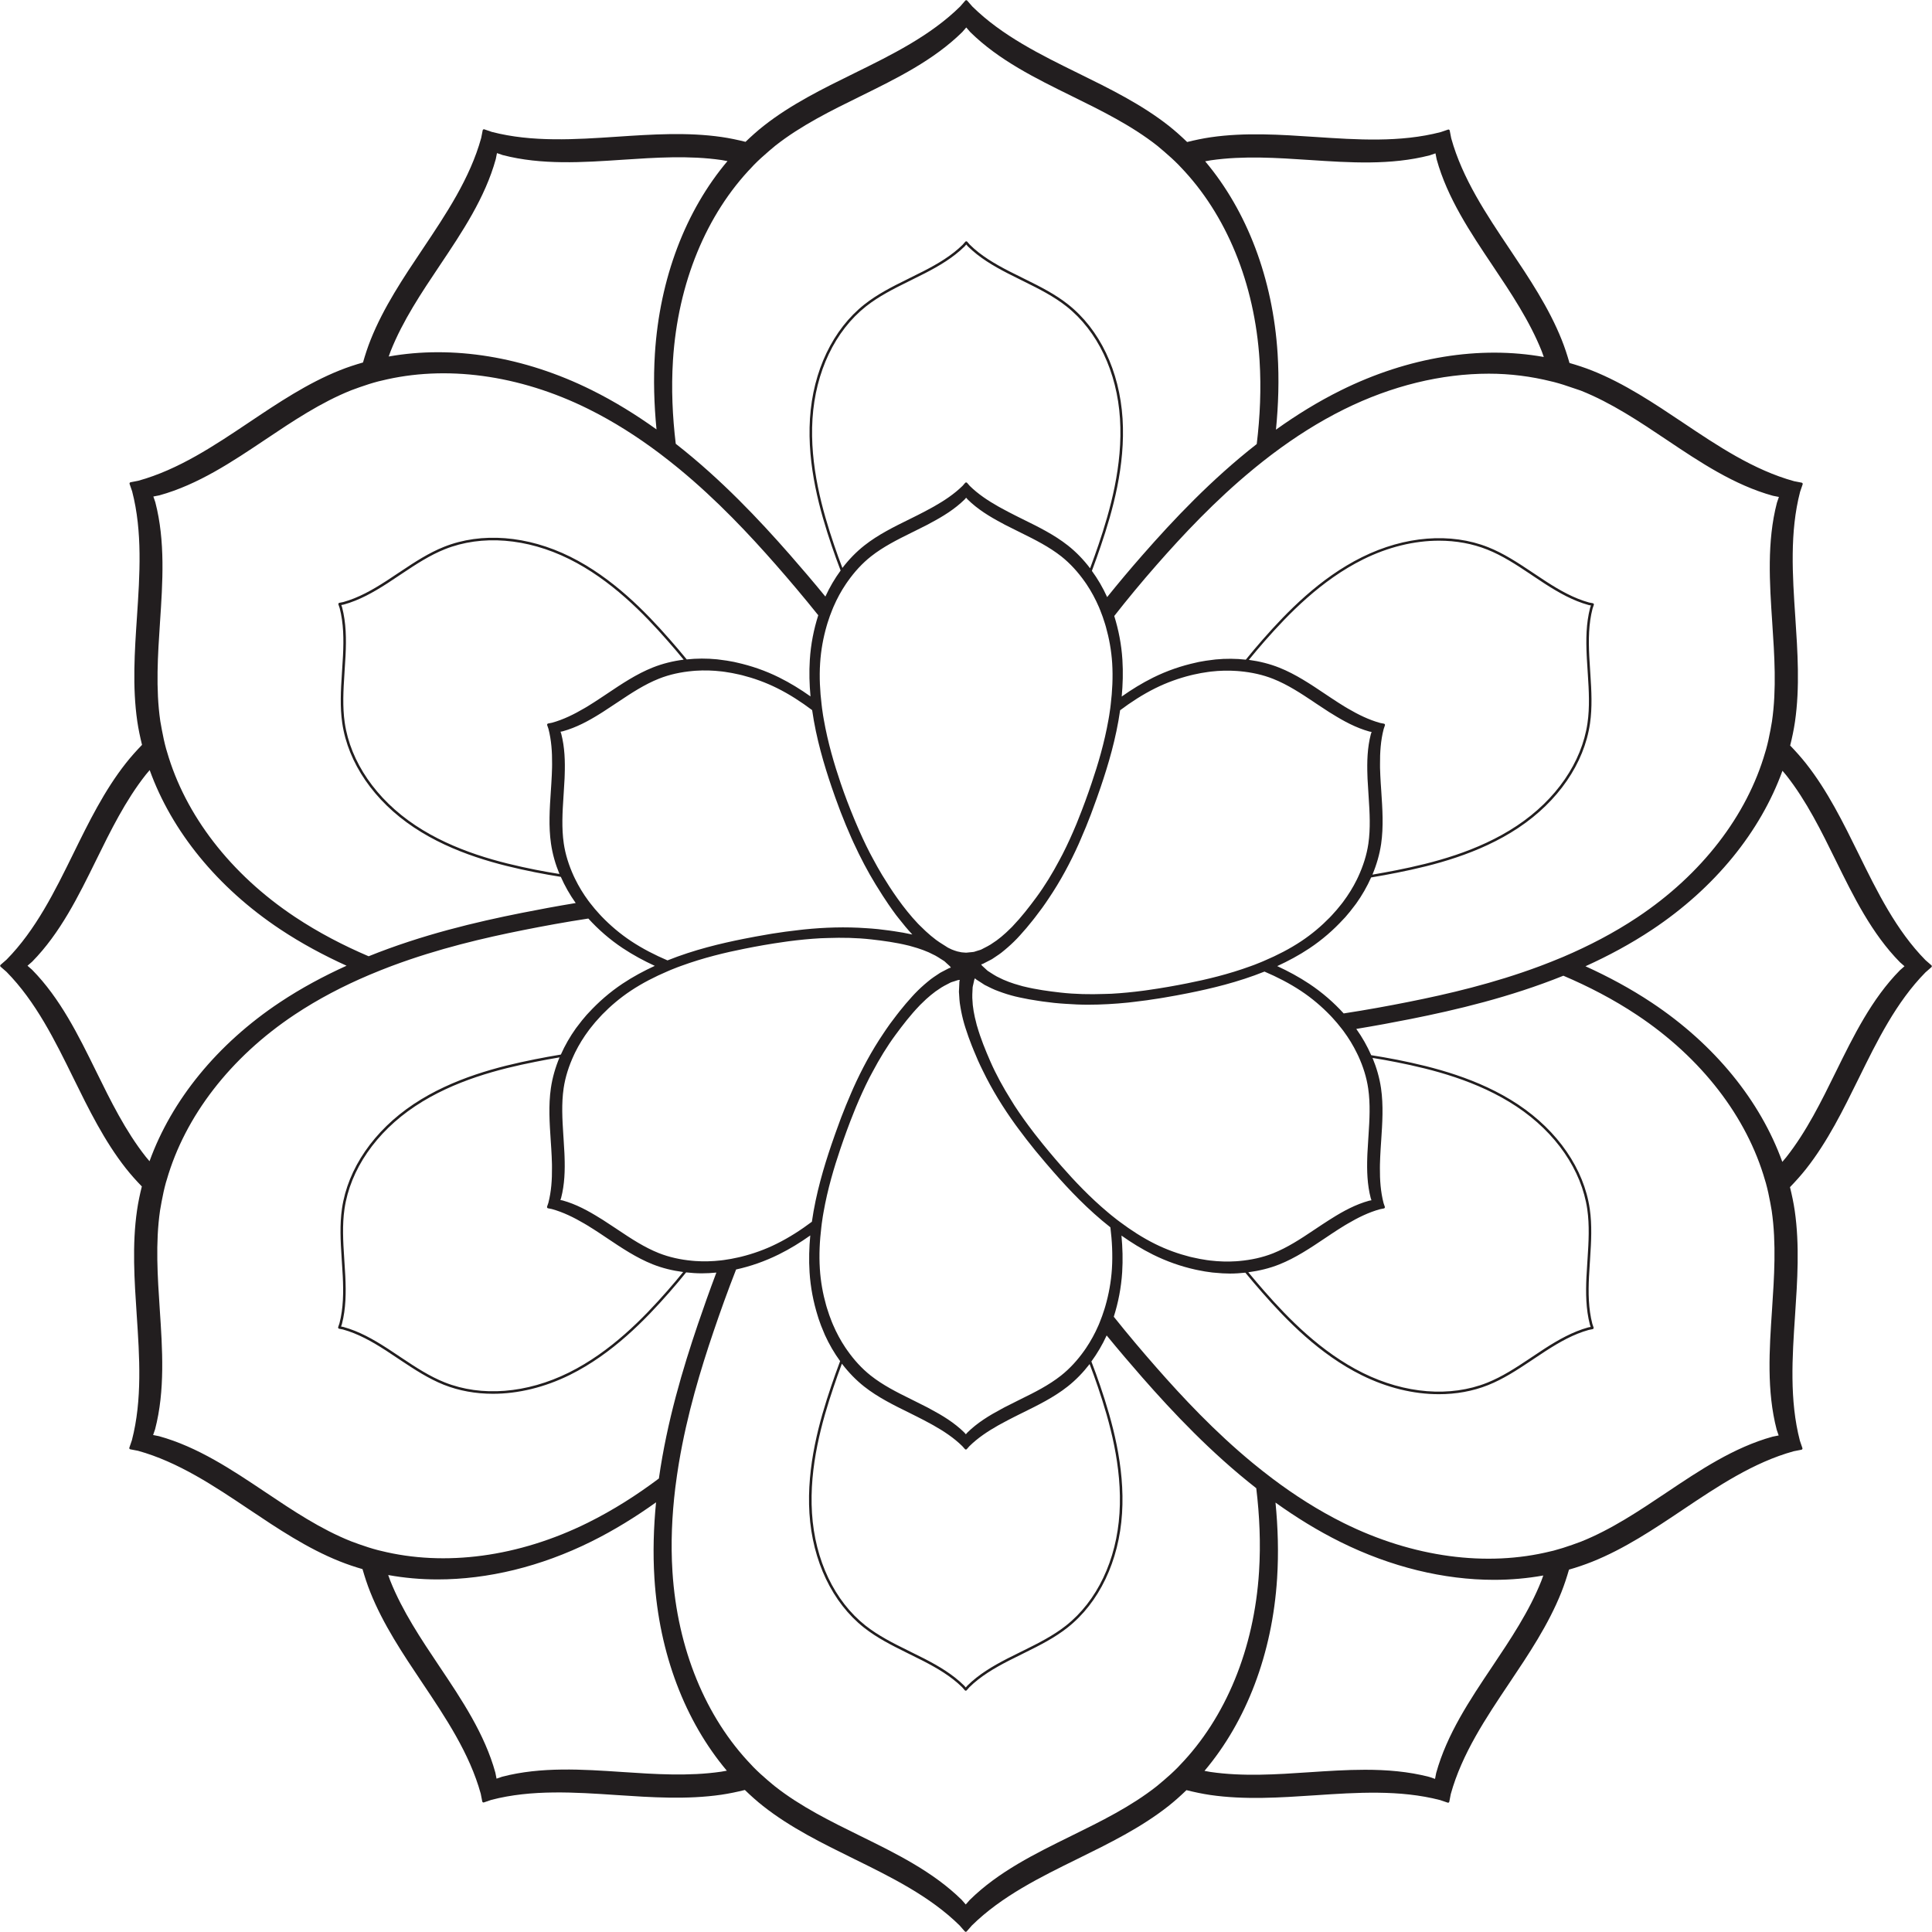 <?xml version="1.0" encoding="utf-8"?>
<!-- Generator: Adobe Illustrator 16.0.0, SVG Export Plug-In . SVG Version: 6.00 Build 0)  -->
<!DOCTYPE svg PUBLIC "-//W3C//DTD SVG 1.1//EN" "http://www.w3.org/Graphics/SVG/1.1/DTD/svg11.dtd">
<svg version="1.1" id="레이어_1" xmlns="http://www.w3.org/2000/svg" xmlns:xlink="http://www.w3.org/1999/xlink" x="0px"
	 y="0px" width="300px" height="300px" viewBox="0 0 300 300" enable-background="new 0 0 300 300" xml:space="preserve">
<path fill="#221E1F" d="M299.904,149.885l-0.912-0.792c-4.553-4.623-7.516-10.658-10.384-16.492
	c-2.373-4.818-4.818-9.797-8.165-14.038c-0.77-0.973-1.6-1.898-2.466-2.798c0.306-1.226,0.566-2.459,0.748-3.698
	c0.776-5.347,0.407-10.883,0.049-16.239c-0.434-6.487-0.884-13.197,0.745-19.464l0.397-1.158c0.018-0.054,0.012-0.112-0.018-0.161
	c-0.028-0.05-0.075-0.084-0.133-0.097l-1.188-0.231c-6.254-1.727-11.843-5.469-17.24-9.088c-4.462-2.987-9.072-6.077-14.088-8.075
	c-1.149-0.46-2.337-0.845-3.538-1.19c-0.346-1.215-0.738-2.412-1.202-3.576c-1.997-5.016-5.084-9.627-8.073-14.085
	c-3.621-5.403-7.362-10.988-9.091-17.231l-0.234-1.202c-0.012-0.055-0.046-0.103-0.096-0.133c-0.048-0.026-0.104-0.035-0.156-0.016
	l-1.146,0.391c-6.283,1.636-12.988,1.186-19.481,0.753c-5.351-0.358-10.891-0.729-16.234,0.049
	c-1.231,0.181-2.444,0.437-3.659,0.738c-0.907-0.877-1.846-1.719-2.824-2.494c-4.242-3.347-9.221-5.794-14.038-8.162
	c-5.841-2.869-11.87-5.836-16.485-10.378l-0.805-0.924c-0.073-0.086-0.222-0.086-0.299,0l-0.793,0.914
	c-4.623,4.552-10.657,7.519-16.491,10.388c-4.817,2.367-9.797,4.816-14.037,8.163c-0.975,0.768-1.899,1.599-2.8,2.465
	c-1.225-0.305-2.458-0.567-3.696-0.747c-5.348-0.775-10.884-0.408-16.239-0.049c-6.487,0.433-13.197,0.881-19.464-0.746
	l-1.158-0.397c-0.056-0.021-0.112-0.013-0.162,0.015c-0.049,0.029-0.084,0.078-0.096,0.133l-0.231,1.188
	c-1.727,6.256-5.469,11.84-9.088,17.244c-2.988,4.458-6.077,9.069-8.076,14.087c-0.461,1.152-0.845,2.335-1.19,3.535
	c-1.215,0.35-2.412,0.738-3.575,1.204c-5.019,1.997-9.63,5.087-14.089,8.076c-5.402,3.621-10.985,7.362-17.227,9.084l-1.203,0.234
	c-0.055,0.011-0.104,0.045-0.133,0.096c-0.028,0.05-0.034,0.11-0.016,0.164l0.394,1.143c1.633,6.28,1.184,12.99,0.752,19.478
	c-0.36,5.356-0.73,10.892,0.048,16.238c0.179,1.227,0.438,2.445,0.738,3.66c-0.878,0.909-1.721,1.844-2.496,2.829
	c-3.348,4.239-5.795,9.218-8.162,14.037c-2.868,5.834-5.836,11.87-10.378,16.481l-0.924,0.806c-0.043,0.037-0.068,0.089-0.068,0.146
	c0,0.057,0.025,0.112,0.068,0.149l0.914,0.796c4.552,4.624,7.52,10.654,10.388,16.491c2.367,4.817,4.814,9.797,8.162,14.042
	c0.768,0.969,1.599,1.896,2.467,2.792c-0.307,1.229-0.567,2.459-0.746,3.701c-0.781,5.347-0.408,10.886-0.051,16.238
	c0.434,6.489,0.882,13.195-0.746,19.463l-0.396,1.161c-0.02,0.053-0.016,0.112,0.014,0.163c0.028,0.045,0.078,0.078,0.134,0.092
	l1.188,0.227c6.255,1.731,11.839,5.476,17.241,9.094c4.459,2.988,9.071,6.075,14.087,8.074c1.156,0.461,2.337,0.862,3.541,1.208
	c0.35,1.21,0.736,2.401,1.198,3.555c1.998,5.023,5.089,9.632,8.075,14.09c3.62,5.4,7.362,10.986,9.085,17.229l0.236,1.204
	c0.011,0.056,0.046,0.104,0.094,0.132c0.03,0.019,0.066,0.028,0.101,0.028c0.022,0,0.043-0.004,0.063-0.013l1.144-0.392
	c6.281-1.636,12.991-1.188,19.479-0.751c5.359,0.357,10.896,0.726,16.239-0.051c1.226-0.18,2.444-0.436,3.657-0.738
	c0.908,0.878,1.844,1.72,2.827,2.494c4.242,3.35,9.221,5.794,14.039,8.167c5.833,2.868,11.87,5.833,16.479,10.376l0.807,0.923
	c0.038,0.044,0.092,0.067,0.147,0.067c0.058,0,0.111-0.023,0.149-0.067l0.798-0.914c4.62-4.552,10.651-7.514,16.489-10.385
	c4.816-2.37,9.798-4.817,14.038-8.167c0.969-0.765,1.898-1.599,2.797-2.467c1.227,0.307,2.458,0.568,3.7,0.752
	c5.341,0.776,10.885,0.404,16.233,0.049c6.495-0.437,13.2-0.884,19.469,0.745l1.159,0.395c0.02,0.008,0.042,0.01,0.064,0.01
	c0.033,0,0.065-0.01,0.096-0.023c0.047-0.029,0.081-0.077,0.093-0.133l0.229-1.188c1.731-6.258,5.476-11.842,9.095-17.242
	c2.99-4.458,6.078-9.07,8.075-14.09c0.457-1.146,0.84-2.321,1.187-3.519c1.217-0.346,2.412-0.754,3.577-1.217
	c5.017-1.999,9.629-5.087,14.087-8.075c5.4-3.621,10.986-7.365,17.23-9.089l1.202-0.234c0.057-0.016,0.101-0.047,0.132-0.096
	c0.03-0.051,0.036-0.105,0.016-0.158l-0.391-1.146c-1.634-6.283-1.186-12.989-0.75-19.479c0.359-5.351,0.726-10.892-0.051-16.24
	c-0.178-1.227-0.437-2.442-0.738-3.655c0.877-0.906,1.72-1.846,2.496-2.826c3.347-4.243,5.792-9.223,8.164-14.038
	c2.869-5.837,5.832-11.868,10.374-16.482l0.923-0.808c0.043-0.038,0.068-0.091,0.068-0.148
	C299.973,149.979,299.947,149.924,299.904,149.885 M275.112,188.023c0.733,5.042,0.384,10.28,0.047,15.349
	c-0.417,6.192-0.848,12.598,0.726,18.637l0.305,0.887l-0.935,0.187c-6.004,1.657-11.339,5.228-16.49,8.682
	c-4.221,2.827-8.582,5.755-13.313,7.637c-0.293,0.113-0.592,0.212-0.885,0.32c-0.068,0.023-0.139,0.049-0.208,0.074
	c-0.071,0.027-0.146,0.053-0.219,0.08c-0.956,0.34-1.922,0.648-2.905,0.908c-0.142,0.037-0.286,0.062-0.427,0.098
	c-9.943,2.467-21.39,0.954-32.149-4.381c-3.957-1.963-7.633-4.321-11.041-6.884c-0.078-0.059-0.15-0.117-0.228-0.176
	c-0.074-0.056-0.146-0.111-0.215-0.166c-0.753-0.567-1.488-1.15-2.209-1.74c-0.156-0.124-0.31-0.248-0.462-0.374
	c-5.887-4.857-10.876-10.188-14.969-14.853c-2.09-2.379-4.331-5.019-6.587-7.847c0.688-2.169,1.148-4.485,1.303-6.913
	c0.122-1.926,0.063-3.829-0.11-5.69c1.536,1.089,3.162,2.094,4.892,2.956c2.148,1.063,4.345,1.83,6.532,2.317
	c0.157,0.033,0.312,0.066,0.467,0.098c0.727,0.151,1.459,0.276,2.185,0.359c0.074,0.007,0.148,0.013,0.225,0.022
	c0.07,0.006,0.142,0.012,0.214,0.018c0.789,0.079,1.573,0.13,2.345,0.13c0.803,0,1.594-0.057,2.374-0.139
	c0.911,1.107,1.807,2.154,2.656,3.122c3.724,4.251,8.846,9.55,15.422,12.805c3.942,1.954,8.059,2.944,11.97,2.944
	c2.682,0,5.272-0.462,7.638-1.407c2.35-0.935,4.509-2.343,6.601-3.739c0.112-0.071,0.222-0.146,0.332-0.22
	c0.042-0.031,0.085-0.06,0.126-0.087c0.544-0.363,1.094-0.729,1.646-1.088c0.056-0.036,0.114-0.073,0.17-0.114
	c0.057-0.033,0.109-0.07,0.164-0.104c2.085-1.345,4.255-2.57,6.602-3.221l0.603-0.12c0.053-0.013,0.103-0.045,0.13-0.095
	c0.026-0.05,0.034-0.108,0.018-0.164l-0.193-0.561c-0.617-2.365-0.637-4.856-0.52-7.328c0.003-0.063,0.01-0.132,0.013-0.198
	c0.003-0.067,0.008-0.132,0.011-0.2c0.036-0.664,0.078-1.325,0.122-1.981c0.004-0.049,0.006-0.092,0.01-0.139
	c0.007-0.132,0.016-0.269,0.023-0.402c0.166-2.516,0.308-5.096-0.059-7.604c-0.9-6.194-4.958-12.105-11.135-16.213
	c-6.111-4.059-13.257-5.848-18.798-6.951c-1.374-0.27-2.702-0.499-4.005-0.704c-0.618-1.41-1.388-2.779-2.317-4.079
	c2.953-0.488,5.787-1.01,8.412-1.535c7.066-1.407,15.442-3.382,23.745-6.725c3.907,1.662,7.78,3.665,11.444,6.105
	c10.011,6.658,17.051,15.829,19.877,25.683c0.039,0.142,0.09,0.275,0.126,0.418c0.271,0.986,0.486,1.98,0.668,2.972
	c0.016,0.078,0.027,0.155,0.042,0.232c0.012,0.07,0.023,0.139,0.038,0.213C275.004,187.431,275.069,187.724,275.112,188.023
	 M180.481,276.637c-0.057,0.047-0.111,0.096-0.163,0.141c-0.233,0.195-0.458,0.395-0.694,0.579c-3.998,3.16-8.71,5.474-13.27,7.717
	c-5.57,2.738-11.33,5.568-15.774,9.952l-0.618,0.701l-0.625-0.714c-4.438-4.371-10.198-7.201-15.767-9.939
	c-4.559-2.243-9.271-4.557-13.269-7.717c-0.247-0.19-0.479-0.403-0.72-0.603c-0.058-0.043-0.112-0.094-0.167-0.141
	c-0.06-0.053-0.12-0.099-0.183-0.15c-0.765-0.652-1.518-1.335-2.235-2.062c-0.103-0.105-0.197-0.216-0.298-0.321
	c-7.108-7.375-11.521-18.045-12.28-30.03c-0.281-4.41-0.076-8.772,0.438-13.005c0.012-0.098,0.026-0.196,0.039-0.295
	c0.012-0.088,0.022-0.174,0.035-0.26c0.118-0.935,0.255-1.861,0.403-2.783c0.031-0.194,0.063-0.393,0.095-0.587
	c1.262-7.526,3.382-14.514,5.377-20.386c1.017-3,2.179-6.252,3.494-9.61c2.227-0.486,4.465-1.264,6.648-2.346
	c1.726-0.854,3.346-1.856,4.871-2.939c-0.174,1.867-0.234,3.777-0.11,5.709c0.15,2.383,0.601,4.661,1.271,6.796
	c0.05,0.153,0.09,0.31,0.143,0.462c0.235,0.709,0.501,1.394,0.793,2.063c0.028,0.067,0.056,0.139,0.087,0.207
	c0.028,0.068,0.054,0.139,0.083,0.207c0.665,1.464,1.461,2.823,2.369,4.072c-0.507,1.344-0.97,2.659-1.386,3.88
	c-1.816,5.356-3.841,12.44-3.379,19.754c0.471,7.4,3.559,13.871,8.475,17.749c1.981,1.567,4.28,2.733,6.538,3.849
	c0.119,0.059,0.242,0.122,0.36,0.181c0.046,0.021,0.093,0.046,0.137,0.067c0.588,0.285,1.179,0.578,1.765,0.879
	c0.059,0.031,0.12,0.062,0.18,0.09l0.177,0.088c2.208,1.137,4.355,2.395,6.089,4.105l0.404,0.465
	c0.038,0.042,0.092,0.067,0.147,0.067c0.058,0,0.111-0.025,0.149-0.067l0.395-0.453c1.736-1.714,3.885-2.974,6.086-4.111
	c0.059-0.029,0.117-0.058,0.176-0.088c0.063-0.027,0.122-0.059,0.182-0.09c0.591-0.304,1.183-0.597,1.775-0.885
	c0.04-0.021,0.083-0.04,0.122-0.062c0.12-0.059,0.242-0.12,0.362-0.18c2.26-1.115,4.566-2.285,6.55-3.855
	c4.919-3.878,8.005-10.349,8.474-17.749c0.465-7.313-1.557-14.395-3.377-19.754c-0.45-1.326-0.913-2.598-1.386-3.823
	c0.908-1.243,1.704-2.591,2.372-4.045c1.895,2.313,3.767,4.504,5.529,6.517c4.755,5.42,10.65,11.682,17.701,17.202
	c0.511,4.217,0.711,8.569,0.433,12.964c-0.757,12.001-5.182,22.681-12.305,30.056c-0.102,0.104-0.197,0.216-0.299,0.32
	c-0.72,0.728-1.469,1.41-2.238,2.063C180.601,276.536,180.542,276.584,180.481,276.637 M54.516,239.333
	c-4.731-1.881-9.094-4.806-13.313-7.634c-5.158-3.453-10.489-7.023-16.51-8.688l-0.918-0.182l0.31-0.901
	c1.565-6.023,1.136-12.431,0.722-18.622c-0.335-5.068-0.687-10.308,0.045-15.347c0.044-0.31,0.11-0.619,0.164-0.929
	c0.013-0.07,0.025-0.142,0.039-0.212c0.012-0.08,0.026-0.157,0.04-0.23c0.186-0.994,0.398-1.989,0.67-2.974
	c0.04-0.139,0.088-0.275,0.129-0.414c2.836-9.842,9.865-19.004,19.866-25.653c3.679-2.446,7.56-4.452,11.479-6.117
	c0.092-0.041,0.186-0.077,0.278-0.117c0.08-0.033,0.159-0.064,0.241-0.098c0.87-0.367,1.74-0.714,2.612-1.046
	c0.188-0.071,0.372-0.142,0.559-0.212c7.145-2.668,14.255-4.323,20.342-5.536c3.111-0.62,6.505-1.246,10.085-1.791
	c1.536,1.689,3.311,3.247,5.34,4.597c1.604,1.066,3.281,1.967,4.981,2.751c-1.707,0.784-3.39,1.688-4.999,2.758
	c-1.99,1.326-3.734,2.854-5.251,4.5c-0.109,0.118-0.225,0.233-0.331,0.353c-0.493,0.556-0.95,1.131-1.388,1.719
	c-0.046,0.059-0.093,0.117-0.138,0.179s-0.093,0.117-0.138,0.179c-0.933,1.308-1.715,2.673-2.341,4.085
	c-1.421,0.235-2.785,0.487-4.054,0.739c-5.542,1.103-12.691,2.895-18.796,6.951c-6.176,4.107-10.233,10.019-11.137,16.213
	c-0.364,2.5-0.227,5.076-0.061,7.588c0.008,0.133,0.016,0.269,0.023,0.402c0.005,0.049,0.006,0.102,0.012,0.15
	c0.043,0.653,0.086,1.313,0.12,1.97c0.005,0.068,0.008,0.133,0.012,0.2c0.004,0.068,0.009,0.133,0.012,0.199
	c0.121,2.474,0.102,4.969-0.513,7.323l-0.198,0.58c-0.016,0.055-0.011,0.114,0.017,0.164c0.027,0.049,0.076,0.086,0.134,0.095
	l0.587,0.114c2.352,0.652,4.521,1.875,6.602,3.217c0.056,0.034,0.111,0.071,0.166,0.104c0.056,0.041,0.113,0.074,0.168,0.115
	c0.558,0.362,1.107,0.729,1.656,1.097c0.037,0.023,0.075,0.049,0.113,0.076c0.111,0.075,0.225,0.149,0.336,0.224
	c2.096,1.393,4.262,2.808,6.612,3.747c2.367,0.94,4.956,1.405,7.638,1.405c3.912,0,8.032-0.99,11.973-2.942
	c6.571-3.26,11.692-8.555,15.418-12.806c0.921-1.051,1.787-2.075,2.611-3.102c0.804,0.09,1.612,0.147,2.434,0.147
	c0.746,0,1.502-0.045,2.261-0.119c-1.054,2.799-2.016,5.513-2.877,8.045c-2.313,6.82-4.793,15.062-6.048,23.929
	c-3.396,2.552-7.063,4.897-11.01,6.858c-10.77,5.343-22.231,6.851-32.183,4.372c-0.143-0.037-0.284-0.062-0.426-0.102
	c-0.986-0.257-1.951-0.569-2.906-0.909c-0.074-0.027-0.146-0.053-0.222-0.08c-0.068-0.024-0.137-0.049-0.205-0.077
	C55.078,239.538,54.791,239.445,54.516,239.333 M24.89,111.974c-0.73-5.041-0.381-10.28-0.045-15.349
	c0.415-6.191,0.843-12.598-0.728-18.639l-0.304-0.886l0.933-0.184c6.007-1.657,11.338-5.229,16.496-8.686
	c4.219-2.828,8.581-5.748,13.312-7.633c0.286-0.115,0.586-0.212,0.881-0.32c0.067-0.024,0.136-0.05,0.203-0.074
	c0.075-0.027,0.149-0.054,0.222-0.08c0.955-0.337,1.922-0.648,2.909-0.906c0.14-0.038,0.284-0.063,0.425-0.098
	c9.943-2.466,21.39-0.954,32.147,4.378c3.959,1.963,7.637,4.322,11.043,6.882c0.075,0.057,0.15,0.118,0.228,0.175
	c0.072,0.056,0.144,0.112,0.217,0.167c0.75,0.571,1.486,1.151,2.209,1.741c0.155,0.125,0.311,0.249,0.462,0.375
	c5.886,4.856,10.873,10.184,14.968,14.85c2.089,2.382,4.327,5.024,6.591,7.849c-0.693,2.17-1.156,4.483-1.31,6.914
	c-0.122,1.923-0.065,3.825,0.106,5.689c-1.529-1.086-3.155-2.092-4.886-2.951c-2.143-1.063-4.337-1.808-6.521-2.297
	c-0.157-0.034-0.314-0.078-0.471-0.109c-0.732-0.149-1.458-0.259-2.181-0.344c-0.075-0.009-0.152-0.021-0.227-0.029
	c-0.072-0.006-0.146-0.021-0.218-0.029c-1.601-0.159-3.178-0.151-4.714,0.014c-0.911-1.111-1.815-2.171-2.668-3.139
	c-3.727-4.251-8.849-9.545-15.417-12.805c-6.645-3.296-13.792-3.859-19.61-1.537c-2.348,0.936-4.508,2.342-6.601,3.741
	c-0.111,0.074-0.224,0.148-0.334,0.223c-0.042,0.028-0.087,0.055-0.13,0.083c-0.544,0.364-1.09,0.729-1.642,1.089
	c-0.058,0.037-0.112,0.075-0.169,0.111c-0.056,0.034-0.109,0.07-0.165,0.106c-2.085,1.343-4.254,2.574-6.602,3.22L52.7,93.604
	c-0.058,0.01-0.105,0.046-0.134,0.095c-0.029,0.049-0.033,0.11-0.016,0.164l0.193,0.565c0.616,2.364,0.639,4.856,0.518,7.328
	c-0.003,0.065-0.008,0.13-0.011,0.196l-0.012,0.201c-0.036,0.663-0.076,1.325-0.121,1.981c-0.003,0.045-0.005,0.092-0.009,0.138
	c-0.009,0.133-0.015,0.268-0.024,0.402c-0.166,2.515-0.308,5.096,0.059,7.601c0.902,6.199,4.961,12.106,11.136,16.213
	c6.105,4.062,13.252,5.849,18.795,6.954c1.375,0.273,2.707,0.51,4.01,0.716c0.616,1.402,1.387,2.765,2.31,4.065
	c-2.956,0.486-5.776,1.014-8.403,1.536c-7.072,1.408-15.449,3.382-23.751,6.73c-3.907-1.669-7.776-3.672-11.441-6.109
	c-10.012-6.656-17.05-15.829-19.878-25.683c-0.038-0.141-0.088-0.28-0.128-0.421c-0.269-0.983-0.481-1.976-0.665-2.971
	c-0.015-0.078-0.029-0.154-0.041-0.231c-0.014-0.071-0.025-0.144-0.038-0.213C24.997,112.564,24.932,112.271,24.89,111.974
	 M119.52,23.356c0.054-0.047,0.11-0.094,0.165-0.14c0.233-0.193,0.456-0.395,0.694-0.582c3.996-3.153,8.709-5.47,13.267-7.708
	c5.569-2.741,11.331-5.571,15.778-9.95l0.615-0.709l0.625,0.719c4.438,4.371,10.198,7.2,15.769,9.94
	c4.556,2.24,9.271,4.558,13.269,7.708c0.243,0.195,0.479,0.405,0.718,0.606c0.054,0.047,0.11,0.095,0.166,0.14
	c0.063,0.051,0.121,0.102,0.182,0.153c0.771,0.66,1.519,1.338,2.236,2.065c0.102,0.104,0.197,0.216,0.302,0.321
	c7.106,7.375,11.522,18.046,12.278,30.031c0.276,4.407,0.075,8.77-0.438,13.002c-7.065,5.521-12.972,11.799-17.731,17.228
	c-1.942,2.211-3.768,4.387-5.497,6.538c-0.666-1.467-1.46-2.826-2.371-4.074c0.509-1.35,0.973-2.657,1.385-3.88
	c1.822-5.353,3.842-12.433,3.379-19.757c-0.47-7.402-3.556-13.87-8.475-17.749c-1.979-1.565-4.282-2.734-6.535-3.845
	c-0.121-0.06-0.242-0.121-0.362-0.18c-0.046-0.021-0.09-0.045-0.135-0.068c-0.587-0.288-1.176-0.583-1.766-0.881
	c-0.061-0.03-0.12-0.058-0.179-0.09c-0.06-0.031-0.118-0.06-0.18-0.09c-2.203-1.134-4.355-2.396-6.089-4.105l-0.401-0.461
	c-0.038-0.042-0.092-0.065-0.148-0.065s-0.111,0.023-0.15,0.065l-0.391,0.451c-1.74,1.713-3.886,2.978-6.087,4.11
	c-0.062,0.03-0.12,0.059-0.178,0.09c-0.061,0.03-0.121,0.058-0.181,0.089c-0.591,0.299-1.183,0.597-1.774,0.887
	c-0.041,0.021-0.082,0.043-0.122,0.062c-0.121,0.058-0.242,0.121-0.363,0.181c-2.261,1.112-4.564,2.281-6.551,3.85
	c-4.916,3.88-8.006,10.348-8.475,17.75c-0.461,7.322,1.563,14.403,3.377,19.755c0.45,1.328,0.911,2.596,1.385,3.827
	c-0.906,1.238-1.701,2.588-2.369,4.042c-1.896-2.315-3.767-4.504-5.531-6.517c-4.755-5.42-10.649-11.689-17.702-17.205
	c-0.508-4.218-0.71-8.567-0.433-12.96c0.76-12.002,5.186-22.682,12.306-30.057c0.101-0.106,0.197-0.219,0.3-0.323
	c0.717-0.726,1.472-1.402,2.238-2.06C119.397,23.457,119.459,23.406,119.52,23.356 M245.488,60.663
	c4.733,1.886,9.094,4.806,13.314,7.635c5.156,3.456,10.488,7.027,16.504,8.688l0.921,0.179l-0.308,0.902
	c-1.567,6.026-1.14,12.43-0.726,18.622c0.34,5.068,0.69,10.309-0.045,15.352c-0.046,0.308-0.11,0.611-0.163,0.922
	c-0.013,0.07-0.025,0.141-0.037,0.213c-0.016,0.078-0.027,0.154-0.043,0.231c-0.187,0.998-0.398,1.99-0.672,2.973
	c-0.036,0.14-0.088,0.279-0.126,0.416c-2.834,9.843-9.869,19.004-19.867,25.651c-3.676,2.446-7.56,4.451-11.481,6.125
	c-0.091,0.039-0.183,0.075-0.276,0.114c-0.081,0.034-0.161,0.065-0.241,0.099c-0.869,0.363-1.739,0.71-2.614,1.042
	c-0.185,0.071-0.371,0.142-0.556,0.211c-7.146,2.669-14.254,4.323-20.343,5.536c-3.108,0.621-6.503,1.244-10.082,1.792
	c-1.532-1.687-3.311-3.244-5.343-4.597c-1.602-1.065-3.281-1.969-4.978-2.751c1.702-0.785,3.39-1.686,4.997-2.758
	c1.991-1.324,3.734-2.851,5.25-4.5c0.109-0.118,0.223-0.234,0.332-0.35c0.492-0.558,0.949-1.133,1.386-1.716
	c0.045-0.062,0.095-0.123,0.139-0.184c0.045-0.061,0.094-0.117,0.136-0.175c0.938-1.307,1.713-2.675,2.342-4.084
	c1.424-0.236,2.787-0.488,4.054-0.741c5.547-1.105,12.69-2.893,18.798-6.954c6.178-4.106,10.237-10.014,11.135-16.213
	c0.366-2.499,0.228-5.075,0.062-7.587c-0.01-0.133-0.017-0.269-0.026-0.401c-0.004-0.051-0.006-0.103-0.01-0.151
	c-0.043-0.652-0.086-1.309-0.121-1.967c-0.006-0.069-0.009-0.135-0.012-0.204l-0.011-0.198c-0.118-2.474-0.101-4.968,0.513-7.324
	l0.198-0.58c0.019-0.053,0.013-0.115-0.016-0.164c-0.028-0.049-0.077-0.085-0.134-0.095l-0.587-0.113
	c-2.354-0.649-4.523-1.876-6.601-3.216c-0.059-0.037-0.111-0.073-0.166-0.109l-0.17-0.11c-0.558-0.362-1.11-0.729-1.653-1.096
	c-0.041-0.025-0.08-0.05-0.117-0.077c-0.112-0.073-0.225-0.147-0.331-0.222c-2.102-1.402-4.26-2.811-6.613-3.749
	c-5.823-2.32-12.968-1.758-19.609,1.538c-6.571,3.256-11.692,8.551-15.422,12.803c-0.924,1.05-1.789,2.087-2.62,3.112
	c-1.528-0.168-3.092-0.184-4.686-0.031c-0.078,0.008-0.154,0.021-0.232,0.029c-0.068,0.007-0.139,0.02-0.21,0.027
	c-0.719,0.082-1.438,0.186-2.156,0.33c-0.156,0.032-0.311,0.076-0.469,0.108c-2.228,0.488-4.461,1.243-6.645,2.326
	c-1.724,0.856-3.343,1.856-4.872,2.938c0.173-1.872,0.231-3.78,0.108-5.71c-0.147-2.386-0.601-4.661-1.266-6.797
	c2.027-2.589,4.2-5.217,6.554-7.901c4.101-4.673,9.096-10.01,14.999-14.872c0.151-0.127,0.308-0.252,0.458-0.375
	c0.725-0.591,1.46-1.171,2.209-1.742c0.075-0.054,0.146-0.11,0.219-0.166c0.078-0.058,0.152-0.117,0.231-0.175
	c3.395-2.552,7.061-4.9,11.007-6.857c7.409-3.673,15.144-5.539,22.492-5.539c3.338,0,6.586,0.423,9.701,1.2
	c0.138,0.035,0.282,0.063,0.423,0.1c0.985,0.26,1.95,0.567,2.903,0.907c0.074,0.026,0.146,0.047,0.22,0.074
	c0.068,0.024,0.137,0.044,0.204,0.069C244.92,60.478,245.212,60.554,245.488,60.663 M246.52,195.367
	c-0.01,0.133-0.019,0.271-0.025,0.399c-0.001,0.025-0.004,0.047-0.005,0.068c-0.047,0.675-0.088,1.357-0.121,2.043
	c-0.004,0.068-0.008,0.133-0.012,0.201l-0.014,0.196c-0.115,2.487-0.091,4.998,0.534,7.41l0.123,0.361l-0.391,0.078
	c-2.392,0.662-4.578,1.896-6.68,3.241c-0.054,0.037-0.109,0.073-0.165,0.11c-0.057,0.035-0.111,0.074-0.171,0.111
	c-0.568,0.371-1.133,0.746-1.692,1.122c-0.024,0.016-0.045,0.028-0.066,0.043c-0.106,0.074-0.22,0.148-0.33,0.222
	c-2.097,1.398-4.256,2.813-6.59,3.742c-5.713,2.276-12.746,1.722-19.286-1.526c-6.514-3.229-11.601-8.487-15.305-12.708
	c-0.794-0.911-1.635-1.893-2.489-2.925c1.667-0.221,3.288-0.607,4.809-1.215c2.519-1.003,4.83-2.546,7.063-4.046
	c0.211-0.143,0.426-0.284,0.643-0.43c0.067-0.046,0.137-0.09,0.204-0.136c0.068-0.047,0.138-0.094,0.207-0.14
	c0.672-0.444,1.349-0.886,2.037-1.302c0.149-0.09,0.298-0.174,0.448-0.264c1.607-0.946,3.268-1.771,5.037-2.256l0.603-0.12
	c0.059-0.01,0.105-0.044,0.133-0.094c0.029-0.049,0.035-0.11,0.017-0.165l-0.194-0.563c-0.459-1.766-0.585-3.606-0.57-5.454
	c0.005-0.176,0-0.352,0.005-0.528c0.018-0.805,0.059-1.613,0.107-2.416c0.005-0.082,0.01-0.157,0.015-0.239
	c0.006-0.086,0.014-0.172,0.017-0.26c0.019-0.268,0.036-0.539,0.054-0.807c0.181-2.688,0.366-5.458-0.024-8.141
	c-0.234-1.597-0.685-3.176-1.319-4.706c1.216,0.195,2.449,0.409,3.724,0.665c5.506,1.094,12.601,2.868,18.657,6.892
	c6.084,4.046,10.08,9.858,10.963,15.941C246.829,190.269,246.685,192.854,246.52,195.367 M156.539,257.48
	c-0.061,0.031-0.118,0.059-0.174,0.09c-2.214,1.144-4.373,2.417-6.147,4.167l-0.256,0.291l-0.264-0.299
	c-1.769-1.747-3.93-3.018-6.147-4.165c-0.06-0.031-0.118-0.059-0.179-0.09c-0.059-0.027-0.12-0.059-0.181-0.09
	c-0.604-0.309-1.212-0.607-1.816-0.906c-0.024-0.012-0.048-0.025-0.072-0.037c-0.118-0.059-0.239-0.119-0.357-0.178
	c-2.262-1.112-4.566-2.279-6.537-3.832c-4.826-3.812-7.862-10.178-8.322-17.466c-0.46-7.243,1.552-14.283,3.358-19.604
	c0.383-1.139,0.816-2.36,1.284-3.609c1.021,1.334,2.173,2.532,3.456,3.546c2.128,1.678,4.622,2.907,7.036,4.092
	c0.229,0.114,0.459,0.231,0.69,0.346c0.077,0.037,0.156,0.077,0.233,0.117c0.073,0.034,0.145,0.071,0.218,0.108
	c0.719,0.358,1.433,0.733,2.141,1.121c0.153,0.086,0.307,0.166,0.458,0.253c1.62,0.915,3.166,1.938,4.469,3.224l0.403,0.454
	c0.036,0.043,0.092,0.068,0.149,0.068c0.057,0,0.11-0.025,0.146-0.068l0.394-0.444c1.299-1.283,2.831-2.299,4.438-3.212
	c0.152-0.083,0.307-0.167,0.459-0.251c0.71-0.388,1.42-0.765,2.142-1.126c0.074-0.034,0.145-0.074,0.221-0.108
	c0.077-0.04,0.152-0.077,0.23-0.118c0.241-0.119,0.486-0.246,0.73-0.363c2.412-1.185,4.908-2.414,7.035-4.092
	c1.271-1,2.409-2.181,3.42-3.491c0.438,1.145,0.869,2.324,1.285,3.555c1.806,5.323,3.813,12.359,3.354,19.604
	c-0.455,7.288-3.492,13.654-8.322,17.466c-1.972,1.556-4.287,2.723-6.548,3.841c-0.12,0.059-0.24,0.116-0.358,0.175
	c-0.021,0.01-0.041,0.021-0.063,0.031c-0.603,0.301-1.215,0.602-1.828,0.913C156.66,257.422,156.599,257.449,156.539,257.48
	 M62.062,210.645c-0.565-0.379-1.131-0.757-1.707-1.133c-0.055-0.035-0.11-0.074-0.167-0.108c-0.056-0.037-0.111-0.074-0.166-0.107
	c-2.094-1.35-4.282-2.577-6.683-3.243l-0.379-0.074l0.132-0.377c0.624-2.402,0.647-4.919,0.528-7.405
	c-0.003-0.068-0.008-0.133-0.011-0.197c-0.003-0.068-0.009-0.137-0.012-0.204c-0.036-0.677-0.079-1.354-0.124-2.024
	c-0.002-0.029-0.003-0.057-0.005-0.084c-0.009-0.134-0.016-0.267-0.024-0.399c-0.166-2.509-0.311-5.091,0.05-7.575
	c0.889-6.087,4.886-11.899,10.966-15.941c6.049-4.021,13.147-5.798,18.655-6.892c1.183-0.238,2.454-0.474,3.771-0.693
	c-0.647,1.552-1.109,3.149-1.345,4.768c-0.39,2.679-0.203,5.45-0.025,8.139c0.018,0.255,0.033,0.512,0.051,0.766
	c0.005,0.084,0.01,0.17,0.016,0.254s0.012,0.165,0.017,0.245c0.048,0.8,0.09,1.605,0.108,2.41c0.003,0.172,0.002,0.353,0.003,0.529
	c0.02,1.861-0.103,3.715-0.563,5.486l-0.199,0.58c-0.017,0.053-0.012,0.111,0.017,0.161c0.028,0.049,0.077,0.086,0.135,0.096
	l0.585,0.114c1.762,0.488,3.414,1.3,5.012,2.238c0.148,0.089,0.301,0.172,0.445,0.262c0.691,0.419,1.371,0.858,2.045,1.301
	c0.066,0.049,0.137,0.092,0.206,0.139c0.067,0.046,0.135,0.092,0.205,0.136c0.228,0.155,0.455,0.307,0.682,0.457
	c2.233,1.497,4.545,3.043,7.061,4.046c1.503,0.6,3.099,0.984,4.745,1.202c-0.777,0.961-1.588,1.92-2.448,2.904
	c-3.704,4.22-8.788,9.479-15.3,12.708c-6.544,3.246-13.573,3.8-19.286,1.525c-2.336-0.932-4.504-2.35-6.601-3.75
	c-0.11-0.074-0.223-0.148-0.334-0.22L62.062,210.645z M53.483,104.628c0.007-0.133,0.015-0.266,0.023-0.399
	c0.001-0.022,0.003-0.045,0.004-0.068c0.046-0.675,0.088-1.357,0.125-2.04l0.014-0.202c0.003-0.066,0.008-0.131,0.009-0.196
	c0.12-2.487,0.093-4.999-0.534-7.407l-0.127-0.367l0.395-0.077c2.394-0.661,4.582-1.896,6.68-3.244
	c0.056-0.035,0.109-0.071,0.165-0.108c0.058-0.037,0.112-0.073,0.167-0.109c0.571-0.371,1.135-0.747,1.694-1.124
	c0.021-0.016,0.045-0.03,0.069-0.046c0.109-0.073,0.221-0.146,0.333-0.22c2.093-1.4,4.255-2.813,6.588-3.742
	c5.715-2.278,12.745-1.723,19.289,1.524c6.508,3.228,11.593,8.488,15.298,12.71c0.794,0.903,1.635,1.889,2.482,2.92
	c-1.666,0.214-3.278,0.611-4.797,1.217c-2.519,1.003-4.829,2.548-7.063,4.048c-0.212,0.142-0.427,0.284-0.642,0.428
	c-0.069,0.045-0.14,0.091-0.21,0.137c-0.068,0.046-0.136,0.092-0.205,0.138c-0.668,0.445-1.347,0.882-2.032,1.301
	c-0.15,0.091-0.303,0.177-0.454,0.267c-1.606,0.945-3.27,1.769-5.036,2.257l-0.603,0.118c-0.054,0.011-0.104,0.045-0.133,0.095
	c-0.028,0.049-0.035,0.108-0.016,0.162l0.195,0.564c0.459,1.769,0.582,3.608,0.567,5.458c-0.001,0.177,0,0.35-0.004,0.526
	c-0.018,0.805-0.058,1.611-0.108,2.413c-0.005,0.08-0.01,0.16-0.014,0.24c-0.005,0.086-0.011,0.172-0.017,0.259
	c-0.017,0.269-0.036,0.542-0.053,0.811c-0.181,2.682-0.364,5.458,0.027,8.139c0.231,1.596,0.68,3.169,1.311,4.701
	c-1.215-0.196-2.442-0.404-3.721-0.66c-5.507-1.098-12.606-2.871-18.654-6.894c-6.081-4.044-10.078-9.854-10.966-15.939
	C53.172,109.729,53.317,107.146,53.483,104.628 M143.461,42.513c0.059-0.03,0.118-0.06,0.179-0.09
	c2.212-1.139,4.374-2.419,6.148-4.166l0.251-0.292l0.264,0.303c1.769,1.743,3.934,3.02,6.147,4.161
	c0.058,0.032,0.116,0.059,0.179,0.09c0.059,0.03,0.118,0.061,0.18,0.09c0.604,0.308,1.211,0.613,1.816,0.91
	c0.022,0.011,0.05,0.024,0.073,0.036c0.119,0.059,0.238,0.12,0.358,0.178c2.257,1.112,4.563,2.279,6.532,3.832
	c4.831,3.811,7.867,10.177,8.325,17.466c0.46,7.253-1.548,14.287-3.354,19.606c-0.389,1.139-0.823,2.357-1.29,3.609
	c-1.016-1.338-2.166-2.534-3.453-3.548c-2.128-1.68-4.627-2.907-7.035-4.093c-0.23-0.111-0.462-0.23-0.691-0.342
	c-0.077-0.039-0.155-0.078-0.23-0.117c-0.071-0.037-0.146-0.073-0.218-0.109c-0.723-0.359-1.432-0.737-2.144-1.125
	c-0.151-0.084-0.305-0.167-0.459-0.251c-1.621-0.917-3.163-1.936-4.466-3.219l-0.403-0.463c-0.077-0.087-0.222-0.087-0.301,0
	l-0.392,0.453c-1.297,1.278-2.83,2.294-4.438,3.207c-0.151,0.086-0.307,0.168-0.457,0.252c-0.708,0.388-1.422,0.767-2.142,1.127
	l-0.218,0.108c-0.078,0.04-0.155,0.079-0.233,0.117c-0.244,0.119-0.488,0.244-0.731,0.363c-2.412,1.186-4.907,2.413-7.036,4.093
	c-1.268,1-2.409,2.179-3.417,3.494c-0.44-1.149-0.87-2.327-1.284-3.558c-1.806-5.319-3.816-12.353-3.358-19.604
	c0.463-7.29,3.495-13.655,8.324-17.466c1.973-1.556,4.283-2.725,6.548-3.839c0.118-0.059,0.237-0.12,0.358-0.178
	c0.018-0.01,0.041-0.021,0.06-0.03c0.609-0.298,1.218-0.605,1.828-0.915C143.34,42.571,143.401,42.543,143.461,42.513
	 M237.938,89.354c0.563,0.378,1.132,0.756,1.706,1.129c0.058,0.037,0.113,0.074,0.17,0.11c0.056,0.036,0.109,0.073,0.167,0.109
	c2.095,1.344,4.279,2.578,6.683,3.241l0.377,0.073l-0.131,0.379c-0.621,2.403-0.647,4.916-0.528,7.406
	c0.004,0.064,0.006,0.13,0.012,0.197c0.002,0.066,0.006,0.135,0.008,0.201c0.035,0.68,0.081,1.355,0.126,2.027
	c0,0.027,0.004,0.054,0.004,0.081c0.01,0.133,0.017,0.265,0.026,0.398c0.165,2.515,0.306,5.095-0.054,7.58
	c-0.883,6.085-4.879,11.895-10.963,15.939c-6.051,4.022-13.147,5.797-18.657,6.894c-1.18,0.235-2.452,0.469-3.771,0.693
	c0.647-1.554,1.109-3.149,1.348-4.766c0.39-2.683,0.204-5.458,0.026-8.14c-0.019-0.254-0.036-0.513-0.051-0.769
	c-0.008-0.086-0.014-0.172-0.018-0.257c-0.006-0.081-0.009-0.161-0.017-0.241c-0.048-0.802-0.09-1.606-0.11-2.411
	c-0.002-0.177,0-0.351-0.002-0.526c-0.016-1.866,0.103-3.718,0.564-5.491l0.198-0.58c0.021-0.054,0.015-0.113-0.015-0.162
	c-0.03-0.047-0.079-0.084-0.135-0.095l-0.586-0.113c-1.765-0.486-3.415-1.304-5.013-2.238c-0.151-0.09-0.305-0.178-0.454-0.268
	c-0.687-0.417-1.361-0.854-2.029-1.296c-0.069-0.048-0.142-0.095-0.212-0.14l-0.209-0.139c-0.227-0.151-0.453-0.301-0.675-0.451
	c-2.233-1.499-4.544-3.046-7.062-4.049c-1.503-0.599-3.094-0.996-4.738-1.215c0.778-0.952,1.581-1.914,2.438-2.891
	c3.707-4.224,8.793-9.482,15.303-12.708c3.885-1.929,7.944-2.908,11.793-2.908c2.633,0,5.173,0.458,7.494,1.384
	c2.338,0.931,4.5,2.346,6.6,3.748c0.109,0.074,0.224,0.147,0.329,0.222C237.901,89.328,237.92,89.341,237.938,89.354
	 M210.913,163.966c0.753,1.639,1.292,3.334,1.541,5.062c0.349,2.373,0.208,4.846,0.049,7.252c-0.006,0.083-0.011,0.167-0.016,0.248
	l-0.01,0.15c-0.001,0.034-0.003,0.063-0.006,0.097c-0.054,0.778-0.105,1.563-0.14,2.353c-0.009,0.169-0.011,0.337-0.019,0.505
	c-0.075,2.158-0.008,4.319,0.532,6.404l0.118,0.338l-0.365,0.07c-2.08,0.572-3.997,1.604-5.831,2.763
	c-0.146,0.09-0.288,0.176-0.431,0.27c-0.666,0.421-1.322,0.862-1.974,1.294c-0.013,0.009-0.028,0.019-0.039,0.028
	c-0.052,0.037-0.108,0.074-0.163,0.107c-0.072,0.047-0.141,0.094-0.211,0.14c-1.985,1.334-4.045,2.679-6.259,3.563
	c-1.654,0.657-3.429,1.035-5.263,1.199c-0.159,0.012-0.317,0.027-0.474,0.039c-1.325,0.087-2.679,0.047-4.056-0.117
	c-0.072-0.01-0.146-0.019-0.222-0.031c-0.076-0.009-0.151-0.018-0.229-0.027c-0.737-0.104-1.474-0.245-2.215-0.417
	c-0.159-0.038-0.314-0.071-0.472-0.107c-1.809-0.46-3.614-1.108-5.388-1.986c-1.967-0.978-3.782-2.16-5.48-3.432
	c-0.077-0.055-0.155-0.114-0.23-0.173c-0.072-0.055-0.142-0.104-0.21-0.157c-0.3-0.232-0.598-0.466-0.889-0.705
	c-0.161-0.129-0.316-0.262-0.47-0.391c-2.839-2.371-5.264-4.945-7.252-7.211c-1.249-1.423-2.604-3.027-3.953-4.758
	c-0.074-0.095-0.148-0.187-0.224-0.284c-0.076-0.104-0.152-0.2-0.234-0.305c-0.98-1.28-1.955-2.63-2.882-4.052
	c-0.198-0.306-0.383-0.626-0.578-0.933c-1.186-1.897-2.293-3.893-3.207-5.989c-0.742-1.698-1.489-3.527-2.023-5.387
	c-0.018-0.059-0.038-0.117-0.057-0.173c-0.055-0.205-0.101-0.408-0.149-0.613c-0.058-0.221-0.113-0.441-0.164-0.662
	c0,0,0-0.004,0-0.006c-0.136-0.617-0.245-1.238-0.313-1.858c-0.021-0.187-0.024-0.371-0.037-0.557
	c-0.004-0.033-0.005-0.063-0.008-0.094c-0.008-0.157-0.028-0.317-0.03-0.479c-0.007-0.183,0-0.361,0.001-0.548
	c0.001-0.123,0.011-0.25,0.018-0.373v-0.003c0.006-0.13,0.009-0.259,0.017-0.393c0.003-0.028,0.003-0.06,0.005-0.087
	c0.006-0.074,0.001-0.152,0.011-0.231c0.001-0.002,0-0.006,0.001-0.009c0.016-0.158,0.069-0.302,0.1-0.458
	c0.023-0.128,0.049-0.259,0.084-0.389c0.019-0.067,0.026-0.143,0.048-0.212c0.008-0.025,0.008-0.057,0.015-0.079
	c0.023-0.07,0.061-0.134,0.088-0.205c0.006-0.016,0.016-0.033,0.021-0.049c0.079,0.062,0.14,0.139,0.221,0.199
	c0.13,0.093,0.273,0.171,0.411,0.26c0.168,0.117,0.343,0.231,0.521,0.337c0.006,0.003,0.016,0.01,0.021,0.016
	c0.029,0.019,0.057,0.038,0.083,0.054c0.086,0.047,0.164,0.113,0.251,0.162c0.013,0.006,0.023,0.012,0.037,0.02
	c0.049,0.023,0.102,0.049,0.151,0.074c0.029,0.015,0.062,0.03,0.095,0.044c0.134,0.072,0.273,0.137,0.408,0.205
	c0.121,0.057,0.239,0.117,0.358,0.176c0.029,0.012,0.06,0.027,0.087,0.039c0.159,0.071,0.315,0.146,0.476,0.215
	c0.208,0.09,0.418,0.163,0.629,0.24c0.813,0.307,1.646,0.564,2.503,0.778c0.115,0.027,0.237,0.052,0.353,0.079
	c0.113,0.027,0.225,0.052,0.337,0.077c0.957,0.213,1.92,0.382,2.874,0.521c0.123,0.018,0.246,0.037,0.369,0.055
	c0.123,0.017,0.242,0.035,0.363,0.054c0.592,0.077,1.18,0.151,1.756,0.217c0.027,0.003,0.056,0.003,0.083,0.007
	c0.566,0.064,1.136,0.098,1.701,0.138c1.157,0.083,2.309,0.136,3.457,0.136c2.102,0,4.18-0.124,6.183-0.326
	c0.277-0.029,0.547-0.066,0.821-0.094c1.428-0.161,2.813-0.354,4.145-0.572c0.112-0.018,0.224-0.037,0.333-0.055
	c0.113-0.02,0.233-0.035,0.346-0.057c1.316-0.219,2.58-0.455,3.763-0.692c3.521-0.705,7.688-1.686,11.826-3.347
	c1.945,0.83,3.87,1.81,5.697,3.022c1.687,1.122,3.187,2.408,4.513,3.781c0.111,0.115,0.218,0.233,0.324,0.344
	c0.518,0.557,0.995,1.13,1.451,1.719c0.046,0.059,0.091,0.117,0.135,0.176c0.046,0.062,0.092,0.12,0.139,0.18
	c0.819,1.106,1.522,2.262,2.102,3.457C210.781,163.686,210.847,163.828,210.913,163.966 M172.658,197.019
	c-0.13,2.024-0.489,3.954-1.018,5.79c-0.043,0.155-0.092,0.308-0.139,0.462c-0.224,0.719-0.477,1.423-0.757,2.108
	c-0.031,0.07-0.059,0.145-0.088,0.216c-0.029,0.065-0.056,0.134-0.085,0.201c-0.547,1.259-1.195,2.438-1.93,3.531
	c-0.089,0.132-0.18,0.261-0.269,0.388c-1.048,1.48-2.251,2.802-3.621,3.886c-1.889,1.492-4.097,2.605-6.262,3.664
	c-0.073,0.037-0.147,0.074-0.218,0.111c-0.047,0.021-0.094,0.047-0.14,0.068c-0.029,0.017-0.059,0.028-0.087,0.044
	c-0.701,0.346-1.406,0.697-2.104,1.06c-0.154,0.078-0.303,0.165-0.453,0.248c-1.901,1.01-3.742,2.141-5.273,3.649l-0.234,0.268
	l-0.245-0.277c-1.534-1.515-3.39-2.646-5.303-3.661c-0.152-0.08-0.3-0.168-0.454-0.247c-0.704-0.367-1.413-0.715-2.115-1.063
	c-0.013-0.004-0.023-0.01-0.034-0.017c-0.062-0.031-0.12-0.059-0.181-0.09c-0.076-0.037-0.155-0.078-0.234-0.118
	c-2.144-1.052-4.332-2.159-6.203-3.64c-1.396-1.102-2.612-2.445-3.669-3.956c-0.091-0.127-0.181-0.257-0.271-0.39
	c-0.739-1.104-1.383-2.296-1.926-3.569c-0.027-0.068-0.057-0.138-0.085-0.205c-0.029-0.07-0.061-0.142-0.09-0.212
	c-0.279-0.693-0.528-1.403-0.75-2.129c-0.045-0.154-0.097-0.307-0.139-0.464c-0.506-1.796-0.851-3.68-0.974-5.657
	c-0.14-2.189-0.023-4.357,0.23-6.462c0.013-0.094,0.022-0.192,0.035-0.286c0.011-0.09,0.019-0.181,0.031-0.266
	c0.049-0.378,0.103-0.748,0.163-1.119c0.03-0.204,0.07-0.401,0.105-0.604c0.635-3.645,1.654-7.026,2.621-9.886
	c0.608-1.788,1.314-3.762,2.142-5.797c0.047-0.114,0.087-0.226,0.135-0.339c0.049-0.117,0.095-0.234,0.144-0.355
	c0.62-1.487,1.305-3.008,2.071-4.517c0.164-0.329,0.348-0.65,0.519-0.971c1.049-1.977,2.226-3.931,3.586-5.769
	c1.097-1.489,2.301-3.048,3.641-4.443c0.047-0.047,0.089-0.096,0.135-0.146c0.146-0.148,0.301-0.285,0.45-0.434
	c0.127-0.121,0.254-0.246,0.382-0.366c0.039-0.037,0.077-0.074,0.114-0.111c0.47-0.423,0.951-0.825,1.453-1.196
	c0.16-0.117,0.326-0.218,0.488-0.328c0.019-0.012,0.036-0.024,0.053-0.037c0.135-0.089,0.263-0.183,0.397-0.265
	c0.157-0.096,0.318-0.182,0.476-0.275c0.11-0.058,0.222-0.114,0.333-0.169c0-0.004,0.003-0.004,0.003-0.004
	c0.115-0.059,0.231-0.121,0.347-0.179c0.027-0.012,0.053-0.027,0.08-0.043c0.068-0.031,0.133-0.074,0.203-0.105
	c0.003,0,0.007-0.003,0.009-0.003c0.146-0.064,0.3-0.096,0.449-0.145c0.125-0.047,0.25-0.09,0.379-0.124
	c0.065-0.018,0.128-0.049,0.192-0.061c0.031-0.01,0.061-0.025,0.093-0.031c0.072-0.013,0.145-0.01,0.217-0.021
	c0.02-0.004,0.037-0.004,0.054-0.006c-0.014,0.097-0.051,0.189-0.062,0.288c-0.017,0.16-0.011,0.329-0.021,0.487
	c-0.014,0.208-0.024,0.413-0.028,0.624c-0.001,0.009-0.001,0.019-0.001,0.03c-0.003,0.047-0.009,0.097-0.009,0.147
	c0,0.082-0.011,0.165-0.011,0.252v0.037c0.001,0.053,0.009,0.107,0.011,0.164c0.001,0.037,0.006,0.07,0.009,0.105
	c0.005,0.152,0.02,0.306,0.029,0.46c0.009,0.131,0.014,0.264,0.026,0.396c0.003,0.035,0.003,0.063,0.006,0.094
	c0.018,0.172,0.029,0.347,0.053,0.519c0.028,0.223,0.071,0.441,0.106,0.665c0.143,0.854,0.335,1.708,0.58,2.557
	c0.033,0.115,0.071,0.233,0.106,0.348c0.033,0.11,0.067,0.222,0.103,0.33c0.294,0.937,0.628,1.851,0.984,2.75
	c0.049,0.113,0.095,0.231,0.142,0.345c0.046,0.116,0.089,0.23,0.137,0.344c0.228,0.55,0.457,1.097,0.687,1.623
	c0.003,0.01,0.009,0.02,0.013,0.025c0.219,0.509,0.469,1.003,0.713,1.506c1.444,2.984,3.19,5.785,5.025,8.334
	c0.162,0.223,0.324,0.437,0.483,0.655c0.857,1.16,1.722,2.278,2.574,3.324c0.069,0.087,0.142,0.171,0.212,0.257
	c0.073,0.086,0.145,0.176,0.219,0.262c0.852,1.033,1.692,2.018,2.488,2.922c2.365,2.699,5.306,5.817,8.811,8.571
	C172.68,192.677,172.795,194.831,172.658,197.019 M95.783,190.852c-0.042-0.031-0.086-0.06-0.128-0.088
	c-0.025-0.018-0.053-0.032-0.079-0.05c-0.649-0.434-1.305-0.868-1.973-1.294c-0.144-0.092-0.293-0.179-0.436-0.266
	c-1.827-1.144-3.728-2.175-5.8-2.749l-0.351-0.065l0.12-0.351c0.542-2.089,0.606-4.262,0.527-6.432
	c-0.008-0.17-0.012-0.336-0.02-0.507c-0.036-0.791-0.089-1.578-0.139-2.357c-0.002-0.016-0.004-0.03-0.004-0.046
	c-0.004-0.065-0.01-0.134-0.013-0.198c-0.006-0.084-0.011-0.17-0.016-0.251c-0.158-2.393-0.295-4.844,0.049-7.204
	c0.256-1.76,0.818-3.484,1.592-5.154c0.066-0.143,0.133-0.288,0.202-0.43c0.589-1.192,1.301-2.347,2.131-3.455
	c0.043-0.058,0.089-0.116,0.135-0.175c0.048-0.063,0.094-0.124,0.141-0.183c0.457-0.591,0.948-1.162,1.47-1.713
	c0.109-0.12,0.214-0.241,0.328-0.356c1.303-1.333,2.767-2.577,4.414-3.673c1.827-1.216,3.762-2.196,5.712-3.028
	c0.087-0.039,0.177-0.077,0.264-0.113c0.082-0.036,0.164-0.073,0.246-0.107c0.352-0.145,0.7-0.284,1.054-0.418
	c0.19-0.074,0.382-0.14,0.574-0.21c3.47-1.27,6.91-2.083,9.87-2.671c1.854-0.372,3.916-0.742,6.095-1.046
	c0.12-0.016,0.237-0.035,0.359-0.052c0.125-0.016,0.249-0.037,0.379-0.053c1.594-0.208,3.252-0.374,4.945-0.467
	c0.363-0.021,0.735-0.022,1.101-0.036c2.236-0.08,4.518-0.04,6.794,0.219c1.834,0.207,3.785,0.471,5.663,0.934
	c0.063,0.016,0.128,0.028,0.191,0.044c0.203,0.052,0.402,0.115,0.605,0.173c0.169,0.047,0.338,0.097,0.506,0.148
	c0.05,0.016,0.103,0.029,0.154,0.045c0.601,0.193,1.193,0.408,1.763,0.658c0.172,0.076,0.333,0.167,0.501,0.248
	c0.028,0.013,0.055,0.027,0.083,0.04c0.142,0.072,0.29,0.136,0.43,0.21c0.162,0.089,0.317,0.184,0.474,0.277
	c0.109,0.064,0.213,0.136,0.316,0.204c0.002,0,0.002,0.002,0.003,0.002c0.111,0.071,0.223,0.135,0.33,0.208
	c0.023,0.017,0.051,0.031,0.074,0.048c0.062,0.043,0.13,0.075,0.192,0.121c0.002,0.001,0.006,0.004,0.011,0.006
	c0.127,0.094,0.226,0.213,0.343,0.315c0.103,0.086,0.201,0.173,0.297,0.267c0.049,0.049,0.107,0.09,0.154,0.141
	c0.02,0.024,0.051,0.041,0.072,0.065c0.048,0.056,0.086,0.119,0.134,0.175c0.01,0.013,0.019,0.031,0.029,0.045
	c-0.092,0.036-0.191,0.049-0.285,0.089c-0.146,0.065-0.284,0.151-0.429,0.222c-0.188,0.091-0.372,0.188-0.556,0.289
	c-0.009,0.004-0.019,0.008-0.026,0.012c-0.042,0.024-0.085,0.044-0.125,0.067c-0.075,0.043-0.155,0.075-0.225,0.118
	c-0.013,0.007-0.025,0.013-0.035,0.022c-0.051,0.027-0.095,0.065-0.146,0.096c-0.025,0.018-0.053,0.037-0.082,0.055
	c-0.128,0.079-0.253,0.17-0.381,0.255c-0.11,0.074-0.223,0.145-0.335,0.222c-0.024,0.019-0.049,0.033-0.073,0.053
	c-0.143,0.099-0.286,0.198-0.423,0.303c-0.176,0.133-0.347,0.28-0.52,0.422c-0.671,0.554-1.315,1.146-1.927,1.783
	c-0.085,0.089-0.163,0.174-0.248,0.264c-0.076,0.089-0.157,0.172-0.234,0.256c-0.661,0.723-1.291,1.471-1.89,2.223
	c-0.079,0.103-0.154,0.198-0.232,0.299c-0.073,0.095-0.151,0.189-0.225,0.285c-0.364,0.471-0.721,0.944-1.064,1.41
	c-0.017,0.025-0.032,0.047-0.047,0.07c-0.333,0.456-0.644,0.925-0.959,1.393c-1.844,2.721-3.381,5.607-4.662,8.452
	c-0.112,0.254-0.217,0.497-0.326,0.747c-0.573,1.321-1.111,2.628-1.591,3.892c-0.041,0.104-0.076,0.206-0.116,0.312
	c-0.041,0.105-0.078,0.214-0.117,0.321c-0.466,1.251-0.9,2.476-1.287,3.613c-1.153,3.402-2.387,7.502-3.018,11.92
	c-1.688,1.264-3.5,2.443-5.463,3.414c-1.813,0.904-3.669,1.558-5.521,2.018c-0.154,0.04-0.311,0.073-0.466,0.107
	c-0.737,0.17-1.474,0.303-2.202,0.403c-0.08,0.012-0.157,0.021-0.236,0.029c-0.07,0.007-0.142,0.022-0.213,0.028
	c-1.366,0.157-2.711,0.188-4.027,0.097c-0.159-0.014-0.314-0.025-0.471-0.041c-1.803-0.166-3.551-0.547-5.178-1.191
	c-2.233-0.888-4.302-2.248-6.304-3.589C95.921,190.941,95.852,190.896,95.783,190.852 M93.111,141.974
	c-0.514-0.554-0.997-1.123-1.445-1.707c-0.046-0.059-0.094-0.119-0.139-0.18s-0.094-0.121-0.139-0.18
	c-0.819-1.108-1.519-2.26-2.098-3.453c-0.07-0.14-0.137-0.282-0.203-0.424c-0.749-1.643-1.293-3.335-1.545-5.059
	c-0.348-2.379-0.205-4.849-0.046-7.257c0.006-0.079,0.01-0.162,0.016-0.242c0.003-0.052,0.005-0.105,0.009-0.156
	c0.002-0.031,0.003-0.063,0.007-0.095c0.051-0.779,0.104-1.566,0.14-2.354c0.006-0.169,0.011-0.338,0.017-0.507
	c0.076-2.153,0.01-4.317-0.532-6.402l-0.115-0.336l0.363-0.07c2.081-0.575,3.996-1.606,5.834-2.76
	c0.142-0.091,0.287-0.178,0.43-0.271c0.665-0.424,1.322-0.863,1.972-1.299c0.013-0.008,0.027-0.018,0.04-0.026
	c0.055-0.036,0.111-0.073,0.164-0.11c0.069-0.046,0.139-0.091,0.21-0.137c1.991-1.333,4.045-2.679,6.263-3.56
	c1.652-0.66,3.43-1.036,5.262-1.201c0.156-0.013,0.314-0.029,0.471-0.038c1.327-0.087,2.684-0.048,4.058,0.116
	c0.074,0.009,0.147,0.02,0.221,0.029c0.076,0.012,0.152,0.019,0.227,0.031c0.737,0.103,1.479,0.24,2.219,0.415
	c0.157,0.036,0.314,0.069,0.471,0.11c1.809,0.46,3.619,1.107,5.39,1.985c1.968,0.975,3.781,2.159,5.478,3.433
	c0.629,4.417,1.865,8.529,3.021,11.934c0.378,1.113,0.763,2.182,1.157,3.226c0.039,0.106,0.079,0.212,0.12,0.318
	c0.042,0.111,0.082,0.221,0.123,0.331c0.537,1.391,1.09,2.72,1.655,3.995c0.117,0.265,0.236,0.524,0.354,0.783
	c1.071,2.326,2.2,4.47,3.41,6.451c0.341,0.565,0.723,1.168,1.124,1.789c0.286,0.441,0.577,0.888,0.891,1.342
	c0.374,0.546,0.769,1.1,1.181,1.655c0.079,0.101,0.16,0.2,0.239,0.302c0.076,0.099,0.158,0.197,0.235,0.298
	c0.643,0.826,1.323,1.641,2.049,2.419c-0.955-0.212-1.918-0.383-2.876-0.52c-0.123-0.018-0.247-0.036-0.37-0.052
	c-0.121-0.018-0.242-0.036-0.361-0.053c-0.592-0.078-1.179-0.15-1.752-0.215c-0.029-0.003-0.055-0.003-0.08-0.006
	c-0.561-0.063-1.125-0.096-1.686-0.135c-3.275-0.237-6.544-0.124-9.646,0.191c-0.277,0.026-0.546,0.062-0.821,0.093
	c-1.428,0.159-2.827,0.348-4.161,0.563c-0.112,0.019-0.217,0.038-0.327,0.056c-0.117,0.019-0.229,0.04-0.343,0.059
	c-1.314,0.222-2.586,0.456-3.769,0.692c-3.52,0.703-7.689,1.686-11.827,3.346c-1.943-0.831-3.87-1.808-5.693-3.021
	c-1.689-1.125-3.186-2.405-4.515-3.78C93.328,142.213,93.219,142.092,93.111,141.974 M127.348,102.979
	c0.128-2.022,0.486-3.956,1.015-5.789c0.044-0.155,0.09-0.307,0.137-0.46c0.224-0.723,0.477-1.425,0.759-2.108
	c0.03-0.073,0.06-0.146,0.09-0.217c0.028-0.066,0.054-0.134,0.084-0.201c0.545-1.259,1.189-2.441,1.929-3.534
	c0.089-0.131,0.178-0.259,0.271-0.39c1.046-1.478,2.245-2.802,3.62-3.886c1.887-1.489,4.098-2.602,6.257-3.667
	c0.076-0.037,0.148-0.074,0.222-0.11c0.045-0.023,0.092-0.045,0.137-0.068c0.03-0.015,0.059-0.029,0.089-0.042
	c0.7-0.344,1.404-0.694,2.106-1.058c0.151-0.081,0.3-0.168,0.449-0.249c1.902-1.007,3.744-2.139,5.277-3.648l0.231-0.268
	l0.244,0.278c1.536,1.512,3.39,2.647,5.304,3.661c0.154,0.08,0.301,0.168,0.454,0.25c0.702,0.363,1.409,0.713,2.114,1.058
	l0.037,0.018c0.058,0.029,0.116,0.059,0.177,0.087c0.077,0.038,0.155,0.079,0.233,0.117c2.147,1.058,4.336,2.164,6.21,3.64
	c1.389,1.102,2.608,2.45,3.667,3.956c0.091,0.129,0.181,0.26,0.27,0.391c0.737,1.104,1.381,2.3,1.928,3.571
	c0.026,0.068,0.055,0.137,0.082,0.208c0.031,0.069,0.058,0.14,0.089,0.211c0.28,0.688,0.529,1.4,0.751,2.129
	c0.046,0.154,0.098,0.307,0.138,0.462c0.506,1.796,0.854,3.685,0.98,5.658c0.135,2.193,0.02,4.358-0.234,6.463
	c-0.013,0.095-0.022,0.191-0.034,0.287c-0.013,0.087-0.021,0.177-0.032,0.265c-0.052,0.374-0.105,0.748-0.164,1.118
	c-0.033,0.205-0.069,0.404-0.105,0.604c-0.636,3.64-1.653,7.029-2.623,9.883c-0.603,1.792-1.315,3.762-2.141,5.799
	c-0.046,0.112-0.089,0.225-0.133,0.338c-0.051,0.12-0.095,0.236-0.145,0.354c-0.621,1.49-1.308,3.01-2.078,4.522
	c-0.159,0.325-0.341,0.646-0.513,0.968c-1.05,1.978-2.229,3.934-3.588,5.773c-1.096,1.484-2.302,3.043-3.64,4.439
	c-0.045,0.047-0.089,0.099-0.135,0.146c-0.146,0.15-0.3,0.289-0.45,0.435c-0.127,0.123-0.254,0.244-0.376,0.362
	c-0.041,0.036-0.078,0.075-0.118,0.11c-0.467,0.429-0.952,0.832-1.453,1.199c-0.161,0.118-0.329,0.22-0.489,0.329
	c-0.018,0.013-0.036,0.024-0.051,0.035c-0.134,0.089-0.265,0.184-0.399,0.268c-0.157,0.096-0.318,0.182-0.478,0.272
	c-0.108,0.061-0.225,0.114-0.334,0.173h-0.001c-0.119,0.062-0.231,0.124-0.35,0.182c-0.026,0.013-0.05,0.027-0.076,0.041
	c-0.072,0.031-0.134,0.073-0.205,0.104c-0.003,0.003-0.006,0.004-0.011,0.006c-0.145,0.066-0.29,0.09-0.437,0.139
	c-0.126,0.042-0.25,0.085-0.373,0.117c-0.071,0.019-0.137,0.05-0.211,0.067c-0.026,0.004-0.052,0.019-0.079,0.025
	c-0.075,0.015-0.15,0.019-0.226,0.031c-0.019,0.003-0.037,0.003-0.056,0.006c-0.011,0.003-0.022,0.003-0.035,0.004
	c-0.043,0.006-0.086,0.006-0.132,0.013c-0.012,0.001-0.025,0.001-0.038,0.003c-0.069,0.008-0.135,0.014-0.205,0.019
	c-0.032,0.003-0.068,0.008-0.101,0.011c-0.069,0.005-0.136,0.018-0.205,0.021c-0.068,0.002-0.137,0.019-0.205,0.019h-0.003
	c-0.012,0-0.022,0.003-0.033,0.003c-0.055,0-0.108-0.011-0.164-0.014c-0.068-0.003-0.137-0.01-0.205-0.016
	c-0.033-0.003-0.067-0.005-0.101-0.008c-0.076-0.01-0.152-0.01-0.227-0.019c-0.005-0.002-0.011,0-0.016-0.002
	c-0.057-0.008-0.115-0.027-0.172-0.037c-0.011-0.001-0.021-0.004-0.033-0.006c-0.001-0.001-0.002-0.001-0.006-0.001
	c-0.073-0.014-0.143-0.03-0.216-0.047c-0.041-0.008-0.084-0.016-0.125-0.025c-0.033-0.01-0.066-0.013-0.099-0.023
	c-0.139-0.037-0.276-0.086-0.412-0.132c-0.146-0.051-0.295-0.102-0.438-0.164c-0.107-0.045-0.21-0.1-0.316-0.151
	c-0.012-0.005-0.024-0.012-0.037-0.018c-0.025-0.013-0.052-0.024-0.078-0.038c-0.05-0.025-0.1-0.043-0.149-0.071
	c-0.042-0.022-0.079-0.054-0.12-0.075c-0.016-0.01-0.029-0.021-0.047-0.03c-0.046-0.027-0.091-0.061-0.139-0.088
	c-0.036-0.023-0.073-0.05-0.111-0.073c-0.159-0.094-0.315-0.197-0.472-0.298c-0.134-0.085-0.268-0.163-0.396-0.253
	c-0.009-0.005-0.016-0.011-0.026-0.016c-0.179-0.125-0.359-0.245-0.538-0.375c-0.551-0.413-1.084-0.862-1.599-1.337
	c-0.035-0.031-0.068-0.066-0.104-0.099c-0.154-0.143-0.308-0.293-0.456-0.442c-0.153-0.151-0.313-0.293-0.461-0.446
	c-0.064-0.069-0.137-0.134-0.203-0.205c-2.3-2.426-4.176-5.274-5.561-7.55c-0.495-0.81-0.963-1.67-1.431-2.536
	c-0.17-0.312-0.34-0.622-0.505-0.943c-0.744-1.441-1.452-2.99-2.137-4.606c-0.052-0.118-0.1-0.238-0.15-0.355
	c-0.049-0.119-0.101-0.238-0.15-0.358c-0.716-1.73-1.409-3.524-2.07-5.471c-0.969-2.859-1.988-6.254-2.623-9.903
	c-0.035-0.2-0.073-0.4-0.105-0.602c-0.062-0.372-0.114-0.744-0.163-1.12c-0.013-0.087-0.021-0.177-0.03-0.266
	c-0.013-0.096-0.024-0.191-0.035-0.286C127.326,107.322,127.207,105.166,127.348,102.979 M204.216,109.145
	c0.043,0.028,0.087,0.057,0.129,0.086c0.026,0.017,0.053,0.035,0.078,0.052c0.65,0.436,1.31,0.872,1.972,1.295
	c0.146,0.092,0.295,0.175,0.44,0.266c1.824,1.143,3.725,2.171,5.798,2.746l0.35,0.067l-0.121,0.352
	c-0.544,2.088-0.605,4.263-0.527,6.433c0.006,0.167,0.01,0.336,0.017,0.505c0.037,0.789,0.09,1.578,0.144,2.359
	c0,0.016,0.003,0.032,0.003,0.047c0.003,0.065,0.01,0.132,0.012,0.196c0.007,0.083,0.01,0.167,0.016,0.25
	c0.16,2.389,0.295,4.843-0.048,7.207c-0.256,1.759-0.814,3.483-1.588,5.154c-0.068,0.144-0.134,0.289-0.205,0.431
	c-0.587,1.192-1.3,2.343-2.127,3.451c-0.046,0.06-0.094,0.119-0.137,0.179c-0.049,0.061-0.092,0.121-0.14,0.18
	c-0.459,0.588-0.946,1.16-1.469,1.717c-0.111,0.116-0.22,0.236-0.331,0.351c-1.303,1.335-2.767,2.577-4.412,3.672
	c-1.831,1.218-3.763,2.199-5.716,3.03c-0.09,0.036-0.174,0.075-0.262,0.113c-0.086,0.036-0.166,0.073-0.248,0.105
	c-0.35,0.146-0.701,0.286-1.05,0.421c-0.188,0.073-0.381,0.139-0.577,0.21c-3.471,1.272-6.913,2.083-9.87,2.67
	c-1.857,0.371-3.921,0.74-6.101,1.047c-0.12,0.016-0.236,0.035-0.358,0.051c-0.123,0.018-0.246,0.037-0.374,0.051
	c-1.599,0.21-3.258,0.377-4.944,0.47c-0.368,0.019-0.74,0.021-1.104,0.033c-2.235,0.081-4.517,0.04-6.791-0.216
	c-1.837-0.21-3.788-0.472-5.664-0.936c-0.066-0.019-0.13-0.027-0.191-0.043c-0.206-0.053-0.402-0.116-0.603-0.173
	c-0.173-0.049-0.342-0.1-0.509-0.152c-0.053-0.01-0.104-0.025-0.154-0.041c-0.604-0.196-1.192-0.409-1.76-0.66
	c-0.18-0.075-0.349-0.168-0.524-0.254c-0.021-0.01-0.042-0.02-0.063-0.031c-0.142-0.068-0.291-0.133-0.428-0.208
	c-0.163-0.089-0.318-0.184-0.475-0.277c-0.107-0.064-0.212-0.133-0.318-0.201h-0.001c-0.111-0.072-0.222-0.138-0.331-0.214
	c-0.024-0.018-0.048-0.032-0.073-0.048c-0.063-0.045-0.131-0.079-0.194-0.123c-0.001-0.003-0.005-0.003-0.008-0.006
	c-0.128-0.094-0.228-0.212-0.349-0.315c-0.101-0.087-0.201-0.174-0.291-0.266c-0.048-0.05-0.109-0.091-0.153-0.142
	c-0.024-0.023-0.053-0.042-0.073-0.065c-0.05-0.055-0.087-0.118-0.133-0.174c-0.013-0.013-0.02-0.029-0.031-0.043
	c0.092-0.036,0.19-0.051,0.281-0.092c0.148-0.064,0.284-0.15,0.427-0.222c0.192-0.091,0.378-0.188,0.562-0.289
	c0.01-0.005,0.02-0.009,0.027-0.014c0.041-0.022,0.083-0.041,0.125-0.063c0.072-0.043,0.151-0.074,0.227-0.119
	c0.01-0.006,0.021-0.013,0.035-0.02c0.049-0.029,0.1-0.067,0.15-0.099c0.026-0.016,0.051-0.037,0.079-0.053
	c0.125-0.08,0.251-0.171,0.378-0.254c0.113-0.075,0.224-0.148,0.332-0.225c0.025-0.018,0.053-0.034,0.079-0.051
	c0.143-0.102,0.284-0.199,0.422-0.305c0.176-0.136,0.348-0.282,0.521-0.424c0.669-0.553,1.312-1.145,1.923-1.78
	c0.082-0.088,0.164-0.178,0.248-0.267c0.079-0.084,0.155-0.168,0.234-0.254c0.661-0.721,1.293-1.469,1.893-2.229
	c0.077-0.099,0.153-0.196,0.232-0.293c0.072-0.094,0.146-0.19,0.222-0.284c0.364-0.475,0.719-0.948,1.063-1.413
	c0.016-0.022,0.03-0.045,0.049-0.067c0.334-0.456,0.646-0.926,0.96-1.392c1.845-2.725,3.381-5.61,4.661-8.452
	c0.112-0.254,0.216-0.502,0.324-0.751c0.578-1.321,1.115-2.627,1.593-3.89c0.039-0.106,0.074-0.208,0.112-0.312
	c0.042-0.111,0.082-0.215,0.122-0.324c0.467-1.25,0.9-2.47,1.287-3.61c1.154-3.4,2.388-7.505,3.014-11.917
	c1.693-1.269,3.505-2.447,5.464-3.421c1.817-0.9,3.67-1.556,5.524-2.017c0.154-0.04,0.313-0.074,0.469-0.109
	c0.737-0.169,1.467-0.3,2.201-0.4c0.079-0.01,0.156-0.021,0.235-0.031c0.072-0.008,0.144-0.019,0.214-0.028
	c1.367-0.156,2.706-0.186,4.025-0.093c0.156,0.011,0.314,0.024,0.471,0.039c1.807,0.169,3.553,0.545,5.177,1.193
	c2.231,0.887,4.305,2.247,6.304,3.586C204.079,109.055,204.147,109.099,204.216,109.145 M208.191,60.62
	c-3.571,1.771-6.918,3.849-10.061,6.099c0.38-3.86,0.508-7.813,0.256-11.806c-0.74-11.669-4.757-22.163-11.249-29.866
	c0.295-0.051,0.59-0.116,0.888-0.158c5.044-0.731,10.282-0.382,15.352-0.045c6.188,0.41,12.592,0.84,18.635-0.727l0.888-0.305
	l0.184,0.932c1.658,6.005,5.228,11.335,8.684,16.492c2.827,4.222,5.751,8.585,7.636,13.315c0.115,0.289,0.21,0.587,0.317,0.882
	C229.795,53.65,218.68,55.417,208.191,60.62 M101.694,54.913c-0.253,3.978-0.126,7.917,0.248,11.764
	c-3.152-2.258-6.514-4.346-10.096-6.122c-10.476-5.196-21.572-6.966-31.489-5.196c0.105-0.284,0.197-0.568,0.308-0.847
	c1.883-4.729,4.806-9.09,7.634-13.312c3.456-5.157,7.03-10.489,8.689-16.508l0.181-0.918l0.901,0.307
	c6.026,1.568,12.434,1.139,18.626,0.723c5.069-0.335,10.308-0.686,15.347,0.045c0.31,0.046,0.613,0.112,0.922,0.165
	C106.458,32.721,102.433,43.229,101.694,54.913 M43.5,144.293c3.318,2.206,6.794,4.066,10.314,5.664
	c-3.533,1.606-7.021,3.466-10.352,5.682c-9.736,6.474-16.815,15.198-20.244,24.676c-0.192-0.232-0.395-0.454-0.581-0.692
	c-3.153-3.994-5.47-8.71-7.709-13.268c-2.74-5.571-5.57-11.333-9.95-15.776l-0.708-0.619l0.719-0.625
	c4.369-4.438,7.199-10.197,9.939-15.769c2.239-4.559,4.556-9.271,7.709-13.268c0.194-0.246,0.405-0.479,0.605-0.72
	C26.665,129.068,33.75,137.809,43.5,144.293 M67.954,245.252c7.795,0,16.001-1.981,23.854-5.875c3.568-1.768,6.92-3.85,10.062-6.096
	c-0.376,3.858-0.504,7.808-0.251,11.805c0.735,11.669,4.751,22.162,11.243,29.868c-0.295,0.051-0.588,0.115-0.886,0.155
	c-5.041,0.734-10.28,0.386-15.348,0.046c-6.192-0.415-12.597-0.84-18.639,0.729l-0.887,0.304l-0.185-0.935
	c-1.656-6.005-5.23-11.341-8.686-16.493c-2.829-4.221-5.75-8.582-7.634-13.312c-0.115-0.287-0.21-0.583-0.318-0.877
	C62.774,245.021,65.34,245.252,67.954,245.252 M198.308,245.086c0.254-3.981,0.127-7.915-0.247-11.765
	c3.152,2.259,6.51,4.348,10.094,6.122c7.854,3.893,16.062,5.873,23.854,5.873c2.6,0,5.154-0.229,7.632-0.674
	c-0.103,0.282-0.193,0.569-0.305,0.844c-1.883,4.733-4.808,9.093-7.634,13.315c-3.455,5.152-7.024,10.483-8.691,16.504l-0.179,0.92
	l-0.901-0.308c-3.248-0.843-6.6-1.109-9.978-1.109c-2.89,0-5.79,0.196-8.646,0.384c-5.064,0.343-10.305,0.692-15.347-0.043
	c-0.31-0.047-0.618-0.111-0.928-0.168C193.544,267.276,197.57,256.77,198.308,245.086 M256.502,155.705
	c-3.318-2.208-6.792-4.065-10.311-5.666c3.532-1.602,7.018-3.467,10.348-5.68c9.737-6.476,16.813-15.202,20.24-24.676
	c0.193,0.231,0.396,0.454,0.583,0.691c3.155,3.995,5.47,8.71,7.709,13.266c2.742,5.571,5.572,11.333,9.955,15.778l0.703,0.617
	l-0.713,0.627c-4.373,4.436-7.204,10.198-9.945,15.77c-2.239,4.555-4.554,9.27-7.709,13.264c-0.194,0.246-0.405,0.482-0.604,0.718
	C273.335,170.927,266.251,162.187,256.502,155.705"/>
</svg>
